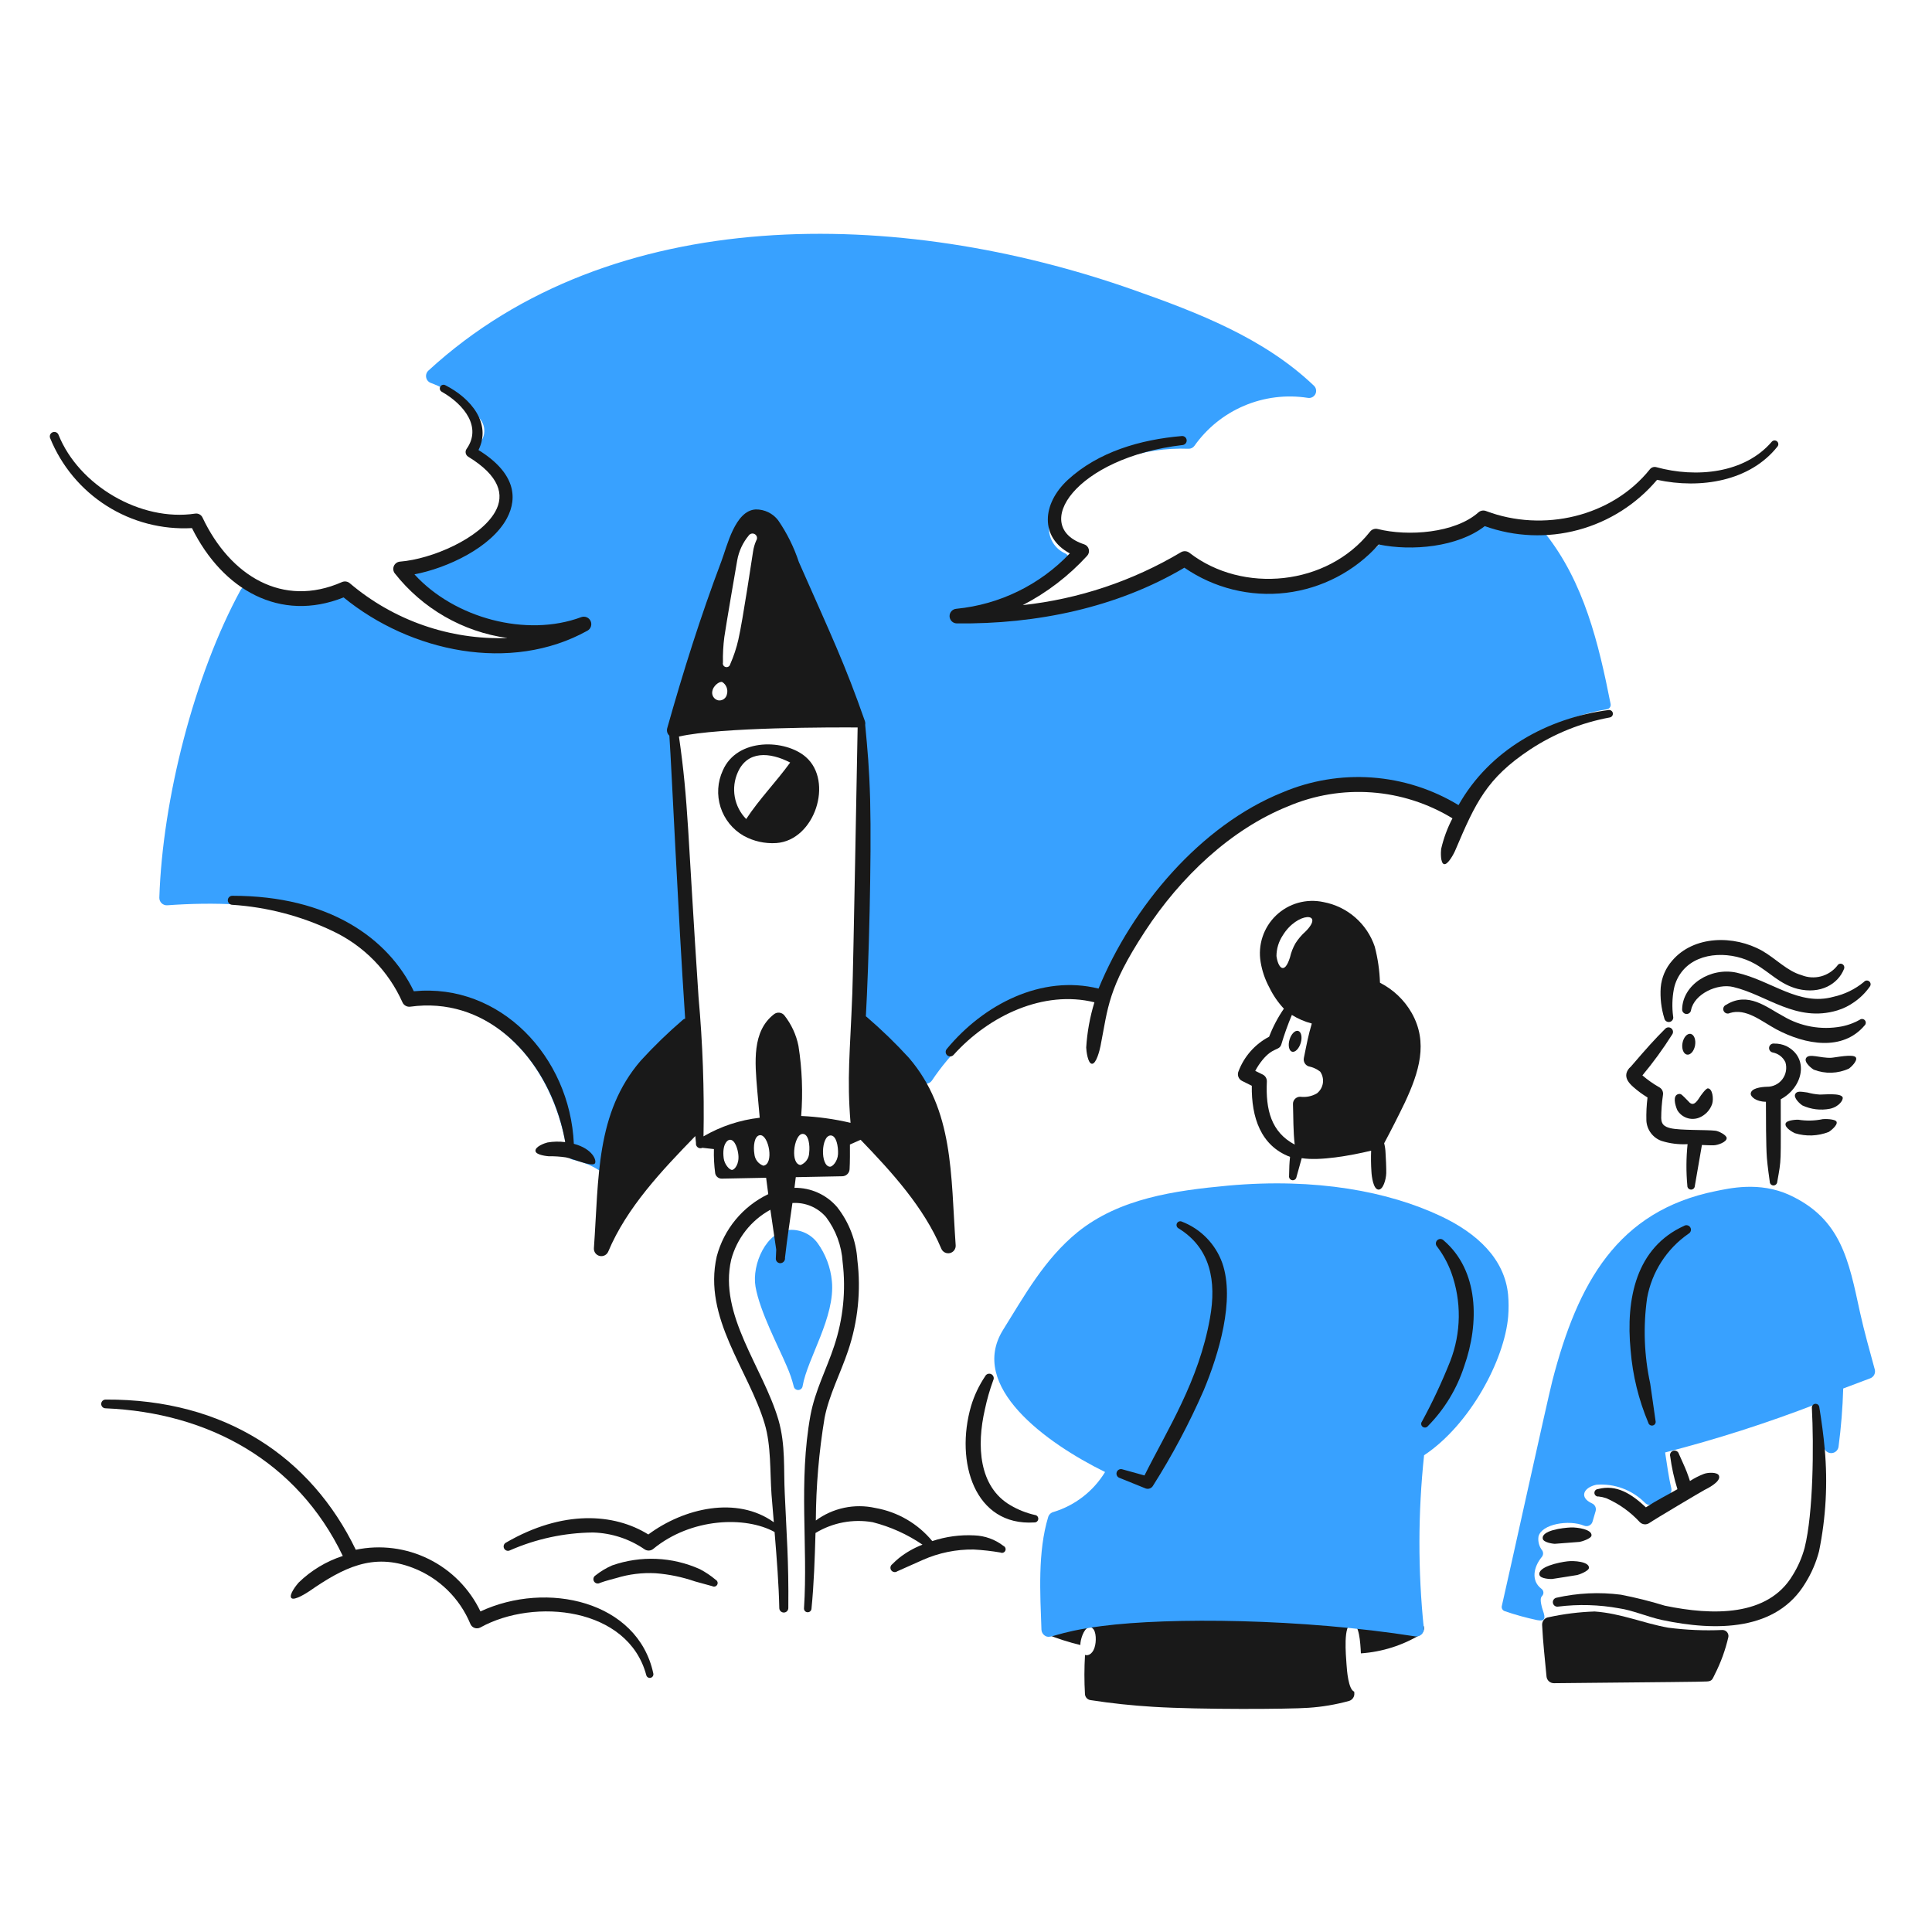 <svg width="154" height="154" viewBox="0 0 154 154" fill="none" xmlns="http://www.w3.org/2000/svg">
<path d="M112.955 129.191C109.816 128.981 106.897 128.435 103.695 128.241C99.874 128.012 96.361 128.172 92.286 128.22C90.108 128.187 87.933 128.366 85.79 128.756C84.87 128.898 83.989 129.224 83.198 129.713C83.147 129.752 83.11 129.805 83.092 129.866C83.074 129.927 83.076 129.991 83.097 130.051C83.119 130.111 83.159 130.162 83.211 130.198C83.263 130.233 83.326 130.251 83.389 130.249C84.274 130.609 85.185 130.901 86.114 131.124C86.114 131.064 86.118 131.004 86.124 130.944C86.189 130.454 86.481 129.647 86.915 129.714C87.361 129.774 87.401 130.633 87.297 131.132C87.177 131.761 86.787 132.024 86.487 131.915C86.424 132.957 86.422 134.002 86.483 135.044C86.492 135.161 86.54 135.271 86.62 135.357C86.7 135.443 86.806 135.499 86.922 135.516C88.591 135.775 90.266 135.951 91.946 136.052C95.675 136.282 102.84 136.238 104.286 136.129C105.384 136.058 106.471 135.875 107.531 135.582C107.661 135.544 107.774 135.462 107.851 135.351C107.929 135.239 107.965 135.104 107.954 134.969C107.954 134.926 107.947 134.883 107.944 134.841C107.48 134.675 107.363 133.161 107.332 132.676C107.283 131.954 107.044 129.446 107.771 129.416C108.337 129.393 108.437 130.916 108.477 131.79C110.169 131.674 111.808 131.154 113.257 130.273C113.357 130.201 113.431 130.101 113.472 129.985C113.512 129.87 113.516 129.744 113.483 129.627C113.45 129.509 113.382 129.404 113.287 129.326C113.193 129.248 113.077 129.201 112.955 129.191Z" fill="#191919"/>
<path d="M128.382 56.117C127.427 51.27 126.257 46.416 123.183 42.536C123.332 42.517 123.483 42.494 123.631 42.467C123.725 42.45 123.808 42.396 123.863 42.318C123.917 42.239 123.939 42.143 123.922 42.049C123.914 42.002 123.896 41.958 123.871 41.918C123.845 41.878 123.812 41.844 123.773 41.817C123.734 41.79 123.691 41.772 123.644 41.762C123.598 41.752 123.55 41.751 123.504 41.76C121.928 42.019 120.311 41.718 118.933 40.91C118.87 40.879 118.799 40.865 118.729 40.871C118.658 40.877 118.591 40.903 118.534 40.945C116.333 42.63 113.505 43.715 110.881 42.749C110.804 42.721 110.719 42.718 110.64 42.739C110.56 42.76 110.489 42.805 110.436 42.868C106.883 47.047 99.308 47.473 94.968 44.252C94.898 44.199 94.814 44.168 94.726 44.163C94.638 44.158 94.551 44.178 94.475 44.222C89.884 46.734 84.786 48.182 79.56 48.459C81.597 47.66 83.464 46.479 85.058 44.98C85.119 44.92 85.164 44.848 85.191 44.767C85.217 44.687 85.225 44.602 85.212 44.518C85.2 44.434 85.167 44.355 85.118 44.286C85.069 44.217 85.004 44.161 84.929 44.122C84.507 43.941 84.153 43.63 83.918 43.236C83.683 42.841 83.579 42.382 83.62 41.925C83.823 39.444 87.122 37.383 89.459 36.558C91.154 35.97 92.943 35.703 94.736 35.771C94.827 35.774 94.918 35.755 94.999 35.714C95.081 35.674 95.152 35.615 95.206 35.541C96.205 34.126 97.579 33.017 99.175 32.341C100.77 31.665 102.522 31.447 104.234 31.712C104.355 31.736 104.479 31.719 104.59 31.666C104.7 31.612 104.79 31.524 104.847 31.415C104.903 31.306 104.922 31.181 104.901 31.06C104.881 30.939 104.822 30.828 104.733 30.744C100.759 26.95 95.5 24.924 90.346 23.107C71.675 16.522 48.786 16.087 34.15 29.539C34.075 29.608 34.02 29.694 33.988 29.79C33.956 29.886 33.95 29.988 33.97 30.087C33.989 30.187 34.034 30.279 34.099 30.356C34.165 30.433 34.249 30.491 34.344 30.526C35.876 31.09 37.221 32.067 38.23 33.349C38.377 33.516 38.484 33.712 38.546 33.925C38.608 34.137 38.621 34.361 38.586 34.58C38.551 34.798 38.468 35.006 38.343 35.189C38.218 35.372 38.054 35.525 37.864 35.637C37.784 35.7 37.722 35.782 37.684 35.875C37.645 35.969 37.632 36.071 37.644 36.172C37.657 36.272 37.695 36.368 37.755 36.449C37.815 36.531 37.895 36.595 37.987 36.637C38.557 36.864 39.07 37.215 39.489 37.663C39.908 38.112 40.223 38.647 40.412 39.231C41.08 41.661 38.549 43.707 36.186 44.547C34.969 44.99 33.665 45.143 32.379 44.994C32.258 44.978 32.136 45 32.029 45.056C31.921 45.113 31.834 45.201 31.778 45.309C31.723 45.416 31.701 45.539 31.718 45.659C31.734 45.779 31.787 45.892 31.869 45.981C35.038 49.406 39.588 50.798 44.243 50.575C40.717 52.147 36.569 51.579 32.923 50.225C31.039 49.618 29.311 48.605 27.862 47.256C27.773 47.162 27.656 47.1 27.529 47.079C27.402 47.058 27.272 47.078 27.157 47.137C26.036 47.689 24.793 47.948 23.545 47.889C22.297 47.83 21.083 47.455 20.019 46.8C19.951 46.758 19.874 46.73 19.794 46.718C19.714 46.706 19.632 46.711 19.554 46.731C19.476 46.752 19.403 46.788 19.339 46.838C19.276 46.888 19.223 46.95 19.184 47.021C15.482 53.799 12.953 63.73 12.701 71.547C12.697 71.631 12.712 71.714 12.744 71.791C12.775 71.869 12.822 71.939 12.883 71.997C12.943 72.055 13.015 72.099 13.094 72.127C13.173 72.155 13.257 72.166 13.34 72.16C20.579 71.631 30.232 72.563 32.494 79.492C32.534 79.612 32.611 79.717 32.714 79.79C32.816 79.864 32.94 79.903 33.066 79.902C39.881 79.817 44.276 85.363 45.22 91.95C45.236 92.07 45.289 92.182 45.372 92.27C45.454 92.359 45.561 92.421 45.679 92.447C47.917 92.963 48.022 93.835 48.665 93.512C48.761 93.463 48.842 93.39 48.898 93.299C48.955 93.209 48.987 93.104 48.989 92.997C49.103 88.01 51.325 84.115 55.042 80.899C55.123 80.83 55.184 80.741 55.218 80.64C55.252 80.539 55.258 80.431 55.234 80.328C54.695 77.824 53.489 63.646 53.644 57.979C53.692 56.992 53.873 56.015 54.18 55.075C54.204 54.998 57.977 43.803 59.437 41.994C60.126 41.144 60.797 40.794 61.674 41.81C62.276 42.624 62.735 43.535 63.031 44.503C64.661 49.07 67.102 53.214 68.651 57.806C68.983 58.869 69.138 59.979 69.11 61.093C69.11 61.169 68.693 74.215 68.366 81.04C68.362 81.138 68.383 81.235 68.428 81.323C68.473 81.41 68.54 81.485 68.621 81.539C70.423 82.854 72.03 84.416 73.395 86.18C73.451 86.246 73.521 86.298 73.6 86.332C73.679 86.366 73.765 86.382 73.851 86.377C73.937 86.372 74.02 86.348 74.095 86.305C74.17 86.263 74.234 86.203 74.282 86.132C77.102 81.915 82.83 77.403 87.447 79.522C87.513 79.552 87.583 79.568 87.655 79.569C87.727 79.571 87.798 79.557 87.864 79.53C87.93 79.503 87.991 79.463 88.041 79.412C88.091 79.361 88.13 79.3 88.156 79.233C89.063 76.737 90.272 74.362 91.755 72.16C94.506 68.31 98.324 65.351 102.737 63.646C107.149 62.028 111.936 62.087 115.943 65.254C115.988 65.29 116.04 65.316 116.096 65.331C116.152 65.345 116.211 65.347 116.268 65.338C116.325 65.328 116.379 65.306 116.427 65.274C116.475 65.242 116.516 65.2 116.547 65.151C119.502 60.511 122.651 57.456 128.094 56.533C128.14 56.525 128.185 56.508 128.225 56.483C128.265 56.458 128.299 56.425 128.326 56.386C128.353 56.347 128.372 56.304 128.382 56.258C128.391 56.211 128.392 56.163 128.382 56.117Z" fill="#38A1FF"/>
<path d="M66.311 102.13C66.208 101.027 65.811 99.972 65.162 99.075C64.909 98.735 64.576 98.462 64.193 98.281C63.81 98.1 63.388 98.015 62.965 98.034C61.085 98.115 59.916 100.785 60.222 102.559C60.572 104.567 62.067 107.363 62.716 108.909C62.95 109.434 63.137 109.978 63.275 110.536C63.297 110.616 63.347 110.686 63.415 110.733C63.483 110.781 63.566 110.803 63.649 110.797C63.732 110.791 63.81 110.756 63.87 110.698C63.93 110.641 63.968 110.564 63.978 110.481C64.356 108.287 66.586 104.977 66.311 102.13Z" fill="#38A1FF"/>
<path d="M136.746 90.131C136.045 90.044 133.913 90.115 133.147 89.927C132.656 89.805 132.428 89.621 132.416 89.123C132.418 88.51 132.464 87.897 132.554 87.289C132.576 87.171 132.562 87.049 132.513 86.94C132.464 86.83 132.382 86.739 132.279 86.677C131.794 86.404 131.338 86.083 130.917 85.719C131.776 84.688 132.567 83.602 133.284 82.467C133.34 82.393 133.364 82.301 133.354 82.209C133.343 82.118 133.297 82.034 133.226 81.975C133.155 81.916 133.064 81.886 132.972 81.892C132.88 81.898 132.794 81.94 132.732 82.007C131.836 82.903 131.353 83.445 129.984 85.033C129.822 85.164 129.704 85.342 129.647 85.543C129.545 85.981 129.842 86.33 130.176 86.632C130.533 86.948 130.917 87.232 131.324 87.482C131.248 88.092 131.217 88.708 131.233 89.323C131.252 89.68 131.376 90.023 131.589 90.311C131.802 90.598 132.094 90.816 132.43 90.939C133.104 91.152 133.811 91.24 134.517 91.201C134.403 92.299 134.397 93.405 134.498 94.504C134.493 94.582 134.518 94.659 134.569 94.719C134.62 94.778 134.693 94.815 134.771 94.822C134.81 94.825 134.849 94.821 134.886 94.809C134.924 94.797 134.958 94.778 134.988 94.753C135.018 94.728 135.043 94.697 135.06 94.662C135.078 94.627 135.089 94.589 135.092 94.55L135.66 91.267C135.962 91.283 136.446 91.299 136.59 91.293C136.918 91.287 137.634 91.038 137.634 90.719C137.632 90.48 137.01 90.165 136.746 90.131Z" fill="#191919"/>
<path d="M133.696 88.486C133.865 88.773 134.13 88.993 134.445 89.105C134.759 89.217 135.103 89.215 135.416 89.098C135.661 89.003 135.883 88.856 136.066 88.667C136.248 88.478 136.388 88.251 136.474 88.003C136.611 87.583 136.502 86.761 136.131 86.755C135.962 86.755 135.535 87.374 135.487 87.451C135.206 87.902 134.935 88.217 134.585 87.788C134.061 87.266 134.008 87.144 133.766 87.214C133.335 87.337 133.499 88.031 133.696 88.486Z" fill="#191919"/>
<path d="M142.395 83.386C142.092 83.247 141.761 83.177 141.427 83.184C141.38 83.177 141.333 83.179 141.287 83.19C141.241 83.201 141.198 83.222 141.159 83.25C141.121 83.278 141.089 83.313 141.065 83.354C141.04 83.394 141.024 83.439 141.017 83.486C141.01 83.533 141.012 83.58 141.023 83.626C141.035 83.672 141.055 83.715 141.083 83.753C141.111 83.791 141.146 83.824 141.187 83.848C141.227 83.873 141.272 83.889 141.319 83.896C141.534 83.939 141.736 84.031 141.909 84.166C142.082 84.301 142.221 84.474 142.315 84.672C142.384 84.901 142.398 85.143 142.356 85.378C142.314 85.613 142.217 85.835 142.073 86.026C141.929 86.216 141.742 86.37 141.527 86.474C141.312 86.579 141.076 86.631 140.837 86.626C140.371 86.641 139.556 86.74 139.55 87.195C139.55 87.398 139.939 87.814 140.762 87.823C140.762 88.941 140.766 91.377 140.838 92.29C140.888 92.941 141.047 94.052 141.068 94.186C141.066 94.266 141.096 94.342 141.15 94.4C141.205 94.457 141.28 94.49 141.359 94.493C141.438 94.493 141.513 94.462 141.571 94.408C141.628 94.354 141.661 94.279 141.665 94.201C142.006 92.287 141.943 92.886 141.943 87.621C143.719 86.678 144.242 84.329 142.395 83.386Z" fill="#191919"/>
<path d="M133.365 81.02C133.27 80.299 133.289 79.567 133.422 78.852C133.531 78.284 133.789 77.756 134.169 77.321C135.509 75.785 138.129 75.832 139.888 76.83C141.047 77.48 141.863 78.459 143.305 78.828C145.114 79.263 146.493 78.452 146.98 77.251C147.014 77.18 147.02 77.099 146.996 77.024C146.972 76.949 146.92 76.886 146.851 76.849C146.816 76.831 146.778 76.82 146.739 76.817C146.701 76.813 146.661 76.817 146.624 76.829C146.587 76.841 146.553 76.86 146.523 76.885C146.493 76.91 146.469 76.941 146.451 76.976C146.121 77.392 145.665 77.69 145.151 77.826C144.637 77.961 144.093 77.927 143.601 77.728C142.459 77.406 141.564 76.419 140.475 75.794C138.219 74.516 135.007 74.562 133.294 76.569C132.767 77.167 132.445 77.918 132.376 78.713C132.32 79.54 132.417 80.371 132.661 81.163C132.669 81.211 132.686 81.257 132.713 81.298C132.739 81.339 132.773 81.374 132.813 81.402C132.853 81.429 132.898 81.448 132.946 81.458C132.994 81.467 133.043 81.467 133.09 81.457C133.138 81.447 133.183 81.428 133.223 81.4C133.263 81.372 133.296 81.336 133.322 81.295C133.348 81.254 133.365 81.207 133.372 81.159C133.379 81.111 133.377 81.062 133.365 81.015V81.02Z" fill="#191919"/>
<path d="M134.795 80.507C135.051 79.228 136.896 78.363 138.164 78.675C140.834 79.305 143.177 81.527 146.456 80.539C146.936 80.393 147.389 80.17 147.797 79.878C148.283 79.543 148.705 79.124 149.043 78.641C149.092 78.579 149.114 78.499 149.105 78.421C149.095 78.342 149.055 78.27 148.993 78.221C148.931 78.172 148.852 78.15 148.773 78.159C148.694 78.168 148.622 78.209 148.573 78.271C147.869 78.853 147.036 79.259 146.144 79.455C143.38 80.22 141.243 78.176 138.432 77.532C136.351 77.076 134.135 78.479 134.084 80.429C134.074 80.524 134.103 80.619 134.163 80.693C134.223 80.767 134.31 80.814 134.405 80.825C134.499 80.833 134.592 80.805 134.665 80.746C134.738 80.686 134.785 80.6 134.795 80.507Z" fill="#191919"/>
<path d="M137.884 80.75C139.169 80.344 140.373 81.382 141.581 82.042C143.95 83.304 146.891 83.79 148.626 81.74C148.683 81.688 148.717 81.615 148.721 81.538C148.726 81.461 148.7 81.385 148.65 81.327C148.6 81.268 148.529 81.231 148.452 81.224C148.375 81.216 148.298 81.239 148.238 81.287C148.05 81.396 147.853 81.49 147.65 81.567C147.36 81.682 147.06 81.769 146.754 81.826C145.168 82.117 143.53 81.824 142.143 81.001C140.833 80.308 139.356 78.996 137.583 80.098C137.538 80.116 137.497 80.144 137.463 80.178C137.429 80.213 137.402 80.254 137.385 80.299C137.367 80.345 137.359 80.393 137.36 80.442C137.362 80.49 137.373 80.538 137.393 80.582C137.414 80.626 137.443 80.666 137.479 80.698C137.515 80.731 137.557 80.755 137.603 80.771C137.649 80.787 137.698 80.793 137.746 80.79C137.795 80.786 137.842 80.773 137.885 80.75H137.884Z" fill="#191919"/>
<path d="M144.577 85.263C145.027 85.438 145.508 85.521 145.991 85.506C146.474 85.49 146.949 85.377 147.387 85.174C147.521 85.082 148.087 84.561 147.934 84.294C147.753 83.974 146.269 84.305 145.957 84.316C145.103 84.354 144.196 83.944 143.966 84.335C143.763 84.673 144.41 85.168 144.577 85.263Z" fill="#191919"/>
<path d="M143.656 88.108C144.349 88.432 145.127 88.527 145.877 88.377C146.606 88.214 146.949 87.659 146.877 87.466C146.719 87.097 145.345 87.264 145.016 87.245C144.695 87.223 144.377 87.168 144.067 87.083C143.469 86.996 143.24 86.972 143.107 87.191C142.916 87.52 143.537 88.03 143.656 88.108Z" fill="#191919"/>
<path d="M143.07 90.328C143.958 90.6 144.911 90.564 145.775 90.225C145.857 90.179 146.505 89.698 146.393 89.419C146.295 89.181 145.42 89.189 145.303 89.206C144.656 89.341 143.99 89.357 143.337 89.252C143.261 89.247 142.419 89.266 142.331 89.554C142.227 89.902 142.972 90.287 143.07 90.328Z" fill="#191919"/>
<path d="M120.214 103.233C119.947 100.329 117.717 98.296 114.858 96.944C110.672 94.969 104.918 93.876 97.907 94.504C93.614 94.904 89.24 95.519 85.901 98.209C83.263 100.353 81.666 103.263 79.955 106.003C77.156 110.501 83.354 115.006 88.085 117.335C87.151 118.867 85.687 120.001 83.97 120.522C83.871 120.547 83.781 120.598 83.707 120.668C83.634 120.738 83.579 120.827 83.55 120.924C82.707 123.709 82.913 127.012 83.014 129.902C83.018 129.992 83.042 130.08 83.085 130.16C83.128 130.239 83.188 130.308 83.262 130.361C83.767 130.719 83.946 130.115 87.839 129.611C93.261 128.91 103.745 129.013 112.81 130.437C112.9 130.45 112.993 130.443 113.08 130.416C113.167 130.388 113.247 130.34 113.312 130.277C113.378 130.214 113.429 130.136 113.46 130.05C113.491 129.964 113.502 129.872 113.492 129.781C113.019 125.199 113.027 120.579 113.514 115.998C117.16 113.583 119.93 108.403 120.218 104.925C120.262 104.362 120.261 103.796 120.214 103.233Z" fill="#38A1FF"/>
<path d="M91.227 117.609C93.065 113.927 95.557 110.081 96.445 105.078C96.981 102.125 96.492 99.477 93.935 97.908C93.867 97.87 93.817 97.808 93.794 97.734C93.772 97.659 93.779 97.579 93.814 97.511C93.849 97.442 93.91 97.389 93.983 97.364C94.056 97.339 94.136 97.343 94.206 97.376C94.948 97.662 95.62 98.103 96.175 98.672C96.731 99.24 97.157 99.921 97.426 100.669C98.458 103.611 97.147 107.954 95.938 110.844C94.789 113.469 93.443 116.003 91.909 118.424C91.854 118.524 91.765 118.601 91.658 118.642C91.552 118.682 91.434 118.685 91.327 118.648L89.232 117.801C89.187 117.785 89.146 117.76 89.111 117.728C89.076 117.696 89.048 117.658 89.028 117.615C89.008 117.572 88.997 117.526 88.995 117.479C88.992 117.432 88.999 117.384 89.016 117.34C89.032 117.295 89.056 117.255 89.088 117.22C89.12 117.185 89.159 117.156 89.201 117.136C89.244 117.116 89.29 117.105 89.338 117.103C89.385 117.101 89.432 117.108 89.477 117.124L91.227 117.609Z" fill="#191919"/>
<path d="M114.554 99.37C115.026 99.994 115.404 100.683 115.676 101.417C116.511 103.716 116.48 106.241 115.59 108.52C114.937 110.163 114.186 111.765 113.341 113.318C113.317 113.349 113.3 113.385 113.291 113.423C113.281 113.461 113.28 113.5 113.286 113.539C113.292 113.577 113.305 113.614 113.326 113.648C113.346 113.681 113.373 113.71 113.405 113.733C113.469 113.779 113.549 113.798 113.627 113.786C113.706 113.774 113.776 113.731 113.823 113.668C115.142 112.328 116.13 110.699 116.709 108.911C117.934 105.455 117.88 101.271 115.069 98.869C115.002 98.8 114.912 98.761 114.816 98.76C114.721 98.759 114.629 98.796 114.561 98.862C114.493 98.929 114.454 99.019 114.452 99.115C114.451 99.21 114.488 99.302 114.554 99.37Z" fill="#191919"/>
<path d="M78.534 109.691C78.04 110.425 77.659 111.228 77.404 112.075C76.11 116.547 77.692 121.658 82.441 121.354C82.52 121.359 82.598 121.334 82.658 121.282C82.718 121.23 82.755 121.156 82.761 121.077C82.766 120.998 82.74 120.92 82.689 120.86C82.637 120.801 82.563 120.764 82.484 120.758C81.806 120.602 81.155 120.344 80.554 119.992C78.001 118.507 77.847 115.223 78.502 112.358C78.669 111.565 78.892 110.784 79.17 110.023C79.192 109.981 79.206 109.935 79.21 109.888C79.214 109.841 79.209 109.794 79.195 109.749C79.181 109.704 79.158 109.662 79.128 109.626C79.098 109.59 79.061 109.56 79.019 109.538C78.977 109.516 78.931 109.502 78.885 109.498C78.838 109.494 78.79 109.499 78.745 109.513C78.7 109.527 78.658 109.55 78.622 109.58C78.586 109.61 78.556 109.647 78.534 109.689V109.691Z" fill="#191919"/>
<path d="M149.438 109.158C149.036 107.661 148.62 106.232 148.26 104.604C147.362 100.465 146.766 97.17 142.659 95.262C140.241 94.143 137.799 94.736 136.769 94.941C128.918 96.524 125.755 102.281 123.745 110.037C123.369 111.492 120.234 125.759 119.71 128.013C119.69 128.097 119.702 128.185 119.744 128.261C119.785 128.337 119.853 128.394 119.934 128.423C120.783 128.715 121.648 128.954 122.526 129.14C123.196 129.271 123.189 128.954 122.99 128.389C122.928 128.215 122.88 128.035 122.846 127.853C122.806 127.619 122.77 127.368 122.917 127.22C122.956 127.18 122.985 127.133 123.004 127.081C123.022 127.029 123.03 126.973 123.025 126.918C123.02 126.863 123.003 126.81 122.976 126.762C122.948 126.714 122.911 126.672 122.866 126.64C122.023 126.004 122.235 124.901 122.906 124.094C122.963 124.022 122.996 123.934 122.999 123.843C123.003 123.751 122.978 123.661 122.928 123.584C122.806 123.429 122.717 123.251 122.667 123.061C122.616 122.87 122.605 122.671 122.633 122.476C122.881 121.474 125.069 121.115 126.271 121.613C126.337 121.64 126.408 121.652 126.479 121.65C126.55 121.647 126.62 121.629 126.684 121.597C126.747 121.566 126.803 121.521 126.849 121.466C126.894 121.411 126.927 121.347 126.945 121.279L127.188 120.448C127.222 120.328 127.212 120.2 127.159 120.087C127.106 119.975 127.013 119.885 126.899 119.835C125.853 119.361 126.216 118.571 127.245 118.349C127.956 118.293 128.671 118.392 129.34 118.64C130.009 118.889 130.615 119.28 131.118 119.786C131.21 119.886 131.335 119.949 131.47 119.964C131.606 119.979 131.741 119.945 131.853 119.868C132.203 119.644 132.564 119.44 132.935 119.255C133.045 119.194 133.133 119.099 133.184 118.983C133.236 118.868 133.247 118.738 133.218 118.616C132.997 117.701 132.882 116.742 132.727 115.776C136.82 114.725 140.848 113.434 144.789 111.912C145.065 113.142 145.194 114.127 145.383 115.328C145.405 115.469 145.476 115.597 145.585 115.689C145.693 115.781 145.832 115.83 145.974 115.828C146.116 115.826 146.253 115.773 146.359 115.678C146.465 115.583 146.533 115.453 146.551 115.312C146.754 113.774 146.878 112.227 146.923 110.677L149.087 109.862C149.222 109.808 149.332 109.707 149.397 109.577C149.461 109.447 149.476 109.298 149.438 109.158Z" fill="#38A1FF"/>
<path d="M134.247 97.71C130.426 99.438 129.576 103.489 129.978 107.647C130.14 109.631 130.616 111.577 131.389 113.413C131.399 113.45 131.416 113.486 131.44 113.517C131.464 113.548 131.493 113.574 131.527 113.594C131.561 113.613 131.599 113.626 131.637 113.631C131.676 113.636 131.716 113.633 131.753 113.623C131.791 113.614 131.826 113.597 131.858 113.573C131.889 113.55 131.915 113.52 131.934 113.487C131.954 113.453 131.967 113.416 131.972 113.377C131.977 113.339 131.974 113.299 131.964 113.262C131.877 112.684 131.605 110.678 131.537 110.275C131.054 108.042 130.97 105.74 131.289 103.477C131.475 102.443 131.863 101.457 132.432 100.574C133.001 99.691 133.738 98.929 134.603 98.333C134.644 98.309 134.68 98.278 134.709 98.241C134.738 98.204 134.759 98.161 134.772 98.116C134.785 98.07 134.788 98.023 134.782 97.976C134.777 97.929 134.762 97.884 134.738 97.843C134.715 97.802 134.684 97.766 134.647 97.737C134.61 97.708 134.567 97.686 134.522 97.674C134.476 97.661 134.429 97.657 134.382 97.663C134.335 97.669 134.29 97.684 134.249 97.707L134.247 97.71Z" fill="#191919"/>
<path d="M123.924 123.058C124 123.058 125.831 122.916 125.908 122.905C126.042 122.888 126.835 122.649 126.86 122.395C126.908 121.905 125.731 121.739 125.231 121.753C124.538 121.781 122.858 121.996 122.974 122.649C123.022 122.966 123.847 123.058 123.924 123.058Z" fill="#191919"/>
<path d="M123.711 125.863C123.787 125.858 125.648 125.557 125.725 125.545C125.865 125.514 126.644 125.231 126.656 124.97C126.672 124.478 125.47 124.388 124.943 124.453C124.244 124.534 122.54 124.9 122.713 125.545C122.796 125.858 123.634 125.87 123.711 125.863Z" fill="#191919"/>
<path d="M124.195 128.063C125.818 127.861 127.462 127.907 129.071 128.201C130.085 128.342 131.329 128.877 132.463 129.126C136.827 130.052 141.639 130.006 143.924 126.154C144.404 125.379 144.765 124.536 144.996 123.654C145.544 120.972 145.697 118.223 145.449 115.497C145.352 114.388 145.196 113.291 145.018 112.164C145.009 112.085 144.97 112.013 144.909 111.963C144.847 111.913 144.769 111.89 144.69 111.898C144.612 111.907 144.539 111.946 144.49 112.007C144.44 112.068 144.417 112.147 144.425 112.226C144.583 115.223 144.542 120.605 143.848 123.371C143.641 124.139 143.323 124.872 142.903 125.548C140.93 128.883 136.498 128.78 132.705 127.99C131.554 127.635 130.384 127.343 129.202 127.114C127.483 126.892 125.738 126.975 124.048 127.359C123.958 127.382 123.881 127.439 123.831 127.518C123.782 127.597 123.765 127.692 123.785 127.782C123.804 127.873 123.857 127.953 123.934 128.006C124.011 128.058 124.105 128.079 124.197 128.063H124.195Z" fill="#191919"/>
<path d="M137.02 117.629C136.907 117.322 136.13 117.366 135.823 117.483C135.432 117.633 135.058 117.824 134.707 118.052C134.626 117.806 134.543 117.562 134.45 117.321C134.26 116.831 134.028 116.367 133.821 115.882C133.807 115.837 133.785 115.795 133.756 115.758C133.726 115.721 133.689 115.691 133.648 115.668C133.606 115.646 133.561 115.632 133.514 115.627C133.467 115.622 133.419 115.626 133.374 115.64C133.329 115.653 133.287 115.675 133.25 115.705C133.213 115.735 133.183 115.771 133.16 115.813C133.138 115.854 133.124 115.9 133.119 115.947C133.114 115.994 133.118 116.041 133.132 116.086C133.249 116.974 133.442 117.85 133.709 118.705C132.778 119.241 132.121 119.547 131.193 120.151C130.067 119.092 128.859 118.297 127.369 118.696C127.329 118.698 127.29 118.709 127.254 118.727C127.218 118.745 127.186 118.77 127.16 118.8C127.134 118.831 127.115 118.867 127.103 118.905C127.091 118.943 127.087 118.984 127.091 119.024C127.096 119.063 127.108 119.102 127.127 119.137C127.147 119.172 127.173 119.203 127.205 119.227C127.237 119.252 127.273 119.27 127.312 119.28C127.351 119.29 127.391 119.292 127.431 119.286C127.637 119.309 127.839 119.355 128.035 119.422C129.052 119.867 129.964 120.519 130.715 121.336C130.814 121.433 130.944 121.492 131.083 121.503C131.221 121.515 131.359 121.477 131.472 121.398C131.862 121.121 135.624 118.89 135.878 118.757C136.041 118.676 137.206 118.114 137.02 117.629Z" fill="#191919"/>
<path d="M137.282 129.927C135.846 129.99 134.407 129.929 132.981 129.744C130.972 129.386 129.241 128.608 127.113 128.452C125.881 128.492 124.656 128.645 123.451 128.908C123.3 128.924 123.161 128.998 123.063 129.114C122.965 129.229 122.915 129.378 122.923 129.53C122.992 130.95 123.135 132.134 123.273 133.632C123.286 133.78 123.355 133.917 123.465 134.016C123.575 134.115 123.718 134.169 123.866 134.168C133.075 134.076 135.46 134.062 136.054 134.03C136.472 134.008 136.496 133.853 136.68 133.476C137.167 132.525 137.534 131.516 137.771 130.473C137.781 130.404 137.775 130.334 137.755 130.267C137.735 130.2 137.7 130.138 137.654 130.086C137.607 130.034 137.55 129.993 137.486 129.965C137.421 129.938 137.352 129.925 137.282 129.927Z" fill="#191919"/>
<path d="M64.233 60.342C62.615 58.925 58.77 58.774 57.619 61.406C57.193 62.325 57.127 63.372 57.434 64.338C57.741 65.303 58.4 66.119 59.279 66.623C60.074 67.06 60.977 67.26 61.883 67.2C64.951 66.983 66.461 62.283 64.233 60.342ZM59.479 65.286C59.003 64.801 58.685 64.184 58.568 63.515C58.45 62.847 58.537 62.158 58.819 61.54C59.585 59.837 61.334 59.932 62.985 60.782C61.868 62.327 60.528 63.686 59.479 65.286Z" fill="#191919"/>
<path d="M128.56 56.845C128.547 56.767 128.504 56.697 128.441 56.651C128.377 56.605 128.298 56.585 128.22 56.596C123.329 57.237 118.738 59.78 116.26 64.176C114.168 62.907 111.805 62.153 109.364 61.977C106.924 61.801 104.476 62.209 102.224 63.165C95.706 65.784 90.246 72.266 87.565 78.8C83.031 77.679 78.416 80.045 75.467 83.614C75.436 83.65 75.413 83.691 75.398 83.736C75.383 83.781 75.377 83.828 75.381 83.875C75.384 83.922 75.397 83.968 75.418 84.01C75.44 84.052 75.469 84.09 75.505 84.121C75.54 84.151 75.582 84.175 75.627 84.189C75.671 84.204 75.719 84.21 75.766 84.207C75.813 84.203 75.859 84.19 75.901 84.169C75.943 84.148 75.981 84.118 76.011 84.083C78.84 80.943 83.191 78.896 87.236 79.893C86.877 81.065 86.657 82.274 86.582 83.497C86.588 83.739 86.701 84.777 87.041 84.794C87.382 84.811 87.654 83.722 87.721 83.383C88.334 80.288 88.282 78.815 91.257 74.254C94.091 69.905 98.109 66.104 102.667 64.273C104.77 63.377 107.057 62.996 109.337 63.163C111.617 63.329 113.825 64.038 115.776 65.23C115.372 65.999 115.07 66.818 114.875 67.664C114.842 67.915 114.811 68.805 115.105 68.88C115.411 68.957 115.899 68.038 116.017 67.742C117.619 63.968 118.517 62.034 121.943 59.757C123.873 58.483 126.038 57.61 128.31 57.189C128.389 57.177 128.46 57.133 128.506 57.069C128.553 57.004 128.573 56.923 128.56 56.845Z" fill="#191919"/>
<path d="M45.741 91.172C45.434 84.224 39.87 78.338 32.985 79.014C30.935 74.766 26.201 71.403 18.534 71.403C18.487 71.401 18.44 71.408 18.395 71.424C18.351 71.44 18.31 71.465 18.275 71.497C18.24 71.529 18.212 71.567 18.192 71.61C18.172 71.653 18.161 71.699 18.159 71.746C18.156 71.842 18.19 71.934 18.255 72.004C18.319 72.075 18.409 72.116 18.504 72.121C21.283 72.303 24.001 73.013 26.514 74.213C28.989 75.378 30.964 77.393 32.079 79.892C32.131 80.011 32.22 80.109 32.333 80.172C32.446 80.236 32.577 80.26 32.705 80.243C38.57 79.431 43.111 83.869 44.689 89.44C44.84 89.966 44.962 90.5 45.054 91.039C44.584 90.977 44.107 90.986 43.64 91.067C43.437 91.114 42.627 91.395 42.685 91.756C42.735 92.081 43.65 92.159 43.737 92.166C44.195 92.158 44.653 92.188 45.107 92.255C45.667 92.355 47.181 93.032 47.418 92.741C47.578 92.532 47.279 91.583 45.741 91.172Z" fill="#191919"/>
<path d="M85.275 44.111C82.882 42.821 83.048 40.167 85.113 38.253C87.541 36.017 90.894 35.037 94.209 34.756C94.302 34.75 94.394 34.781 94.465 34.841C94.535 34.902 94.58 34.987 94.589 35.08C94.598 35.172 94.571 35.265 94.513 35.338C94.455 35.411 94.371 35.458 94.279 35.471C85.707 36.466 82.091 41.979 86.424 43.39C86.513 43.42 86.593 43.472 86.657 43.541C86.72 43.61 86.766 43.694 86.788 43.785C86.811 43.876 86.811 43.971 86.787 44.062C86.764 44.153 86.718 44.236 86.654 44.305C85.189 45.907 83.453 47.238 81.524 48.234C85.979 47.751 90.277 46.315 94.128 44.023C94.231 43.96 94.352 43.93 94.472 43.937C94.593 43.943 94.709 43.986 94.805 44.06C99.058 47.358 105.813 46.691 109.208 42.376C109.279 42.285 109.375 42.218 109.484 42.181C109.592 42.144 109.709 42.14 109.821 42.168C112.233 42.772 115.987 42.5 117.846 40.841C117.926 40.771 118.023 40.724 118.127 40.704C118.232 40.684 118.34 40.694 118.439 40.73C123.005 42.46 128.481 41.196 131.513 37.406C131.572 37.331 131.651 37.276 131.74 37.246C131.829 37.216 131.926 37.212 132.017 37.236C135.206 38.113 139.072 37.739 141.235 35.203C141.286 35.147 141.357 35.113 141.433 35.108C141.509 35.103 141.583 35.127 141.642 35.175C141.701 35.223 141.739 35.292 141.748 35.367C141.758 35.443 141.739 35.519 141.694 35.58C139.505 38.361 135.56 38.995 132.086 38.247C130.445 40.188 128.251 41.582 125.796 42.241C123.342 42.901 120.744 42.795 118.351 41.938C116.197 43.615 112.532 43.945 109.903 43.4C107.989 45.544 105.359 46.915 102.505 47.255C99.652 47.596 96.772 46.883 94.407 45.25C89.032 48.438 82.606 49.768 76.26 49.691C76.11 49.688 75.967 49.627 75.861 49.521C75.755 49.414 75.694 49.272 75.69 49.121C75.687 48.971 75.741 48.826 75.842 48.715C75.944 48.604 76.084 48.536 76.233 48.526C79.68 48.189 82.889 46.621 85.275 44.111Z" fill="#191919"/>
<path d="M40.448 50.858C36.897 50.365 33.675 48.513 31.46 45.692C31.399 45.608 31.361 45.51 31.351 45.407C31.34 45.304 31.358 45.2 31.401 45.105C31.444 45.011 31.511 44.93 31.596 44.871C31.681 44.811 31.78 44.775 31.884 44.767C34.419 44.566 38.269 42.917 39.472 40.792C40.238 39.438 39.807 37.923 37.328 36.408C37.277 36.378 37.232 36.337 37.197 36.289C37.162 36.241 37.137 36.186 37.124 36.128C37.111 36.07 37.109 36.01 37.12 35.951C37.132 35.893 37.154 35.837 37.188 35.788C38.413 34.069 37.035 32.265 35.214 31.227C35.18 31.209 35.149 31.184 35.124 31.153C35.1 31.123 35.081 31.089 35.07 31.051C35.059 31.014 35.055 30.975 35.059 30.936C35.063 30.897 35.074 30.86 35.093 30.825C35.111 30.791 35.136 30.761 35.166 30.736C35.196 30.711 35.231 30.693 35.268 30.681C35.306 30.67 35.345 30.666 35.383 30.67C35.422 30.674 35.46 30.686 35.494 30.704C37.569 31.758 39.186 33.761 38.14 35.873C41.02 37.654 41.306 39.625 40.408 41.31C39.17 43.633 35.66 45.282 33.035 45.781C36.227 49.286 41.974 50.816 46.332 49.192C46.473 49.141 46.627 49.144 46.766 49.202C46.904 49.26 47.015 49.367 47.078 49.503C47.14 49.639 47.149 49.793 47.103 49.936C47.057 50.078 46.959 50.198 46.828 50.271C40.703 53.675 32.711 51.971 27.388 47.62C22.335 49.638 17.744 47.02 15.302 42.095C12.904 42.226 10.525 41.605 8.497 40.318C6.47 39.031 4.896 37.142 3.994 34.916C3.96 34.827 3.963 34.728 4.002 34.641C4.041 34.554 4.113 34.486 4.202 34.453C4.291 34.419 4.39 34.422 4.477 34.46C4.564 34.499 4.632 34.571 4.666 34.66C6.288 38.706 11.217 41.598 15.56 40.939C15.678 40.922 15.799 40.943 15.904 41C16.009 41.057 16.093 41.146 16.143 41.255C18.341 45.899 22.531 48.479 27.259 46.397C27.36 46.353 27.472 46.337 27.582 46.353C27.692 46.369 27.794 46.415 27.879 46.487C31.378 49.459 35.86 51.017 40.448 50.858Z" fill="#191919"/>
<path d="M134.755 82.41C135.033 82.459 135.192 82.87 135.114 83.325C135.036 83.779 134.745 84.112 134.47 84.064C134.195 84.014 134.03 83.604 134.111 83.149C134.191 82.694 134.478 82.362 134.755 82.41Z" fill="#191919"/>
<path d="M103.481 82.176C103.726 82.249 103.818 82.681 103.68 83.136C103.542 83.592 103.235 83.902 102.991 83.832C102.746 83.763 102.654 83.331 102.789 82.872C102.923 82.413 103.233 82.103 103.481 82.176Z" fill="#191919"/>
<path d="M52.072 133.376C50.837 127.624 43.599 125.978 38.297 128.447C37.429 126.634 35.979 125.164 34.177 124.273C32.376 123.382 30.327 123.12 28.36 123.531C24.798 116.159 17.936 111.509 8.421 111.56C8.328 111.559 8.239 111.594 8.173 111.658C8.107 111.723 8.069 111.81 8.068 111.903C8.066 111.948 8.074 111.993 8.091 112.036C8.107 112.078 8.132 112.117 8.163 112.15C8.195 112.183 8.233 112.209 8.274 112.227C8.316 112.245 8.361 112.255 8.407 112.256C16.627 112.599 23.7 116.478 27.325 124.025C26.003 124.453 24.797 125.18 23.802 126.15C23.654 126.316 22.994 127.131 23.228 127.382C23.458 127.62 24.502 126.937 24.638 126.846C27.357 124.966 29.715 123.744 32.914 124.975C33.94 125.37 34.874 125.969 35.661 126.737C36.448 127.504 37.07 128.424 37.491 129.439C37.521 129.514 37.566 129.581 37.624 129.637C37.682 129.692 37.751 129.735 37.827 129.762C37.903 129.789 37.983 129.8 38.063 129.793C38.143 129.787 38.221 129.764 38.292 129.725C42.603 127.337 50.07 128.122 51.513 133.519C51.522 133.557 51.537 133.593 51.559 133.624C51.582 133.656 51.61 133.683 51.643 133.703C51.676 133.723 51.712 133.737 51.75 133.743C51.788 133.749 51.827 133.747 51.865 133.738C51.902 133.728 51.937 133.711 51.968 133.688C51.999 133.665 52.025 133.636 52.044 133.602C52.063 133.569 52.076 133.532 52.08 133.494C52.085 133.455 52.082 133.416 52.072 133.379V133.376Z" fill="#191919"/>
<path d="M79.991 123.228C79.324 122.71 78.51 122.415 77.666 122.386C76.529 122.327 75.392 122.481 74.312 122.84C73.16 121.445 71.547 120.509 69.764 120.199C68.95 120.018 68.106 120.014 67.289 120.186C66.472 120.359 65.702 120.705 65.03 121.2C65.045 118.458 65.279 115.721 65.728 113.016C66.082 111.195 67.006 109.452 67.608 107.65C68.387 105.333 68.637 102.872 68.342 100.447C68.246 98.902 67.68 97.424 66.721 96.21C66.302 95.722 65.78 95.333 65.194 95.069C64.608 94.805 63.97 94.673 63.327 94.682C63.362 94.412 63.396 94.13 63.432 93.832L67.136 93.76C67.287 93.758 67.431 93.699 67.54 93.594C67.649 93.489 67.713 93.347 67.721 93.196C67.754 92.653 67.752 91.777 67.748 91.231L68.601 90.852C71.093 93.434 73.648 96.242 75.033 99.535C75.088 99.665 75.187 99.771 75.313 99.835C75.439 99.898 75.583 99.915 75.721 99.883C75.858 99.85 75.979 99.77 76.062 99.656C76.146 99.542 76.186 99.403 76.177 99.262C75.779 93.602 76.036 88.5 72.445 84.315C71.392 83.165 70.272 82.079 69.09 81.063C69.068 81.042 69.044 81.024 69.018 81.009C69.248 76.981 69.477 68.38 69.359 63.737C69.287 61.19 69.154 59.789 68.964 57.776C68.982 57.671 68.972 57.562 68.935 57.461C67.349 52.926 66.294 50.731 63.675 44.795C63.285 43.614 62.729 42.495 62.025 41.47C61.815 41.197 61.544 40.976 61.234 40.827C60.924 40.677 60.583 40.601 60.239 40.607C58.587 40.693 57.957 43.539 57.502 44.736C55.842 49.133 54.459 53.524 53.184 58.046C53.155 58.151 53.155 58.262 53.185 58.367C53.215 58.472 53.274 58.566 53.355 58.639C53.554 61.555 54.036 72.588 54.614 81.197C54.544 81.21 54.48 81.243 54.429 81.292C53.247 82.308 52.127 83.394 51.074 84.544C47.475 88.723 47.739 93.895 47.34 99.491C47.33 99.632 47.371 99.771 47.454 99.885C47.538 99.999 47.659 100.079 47.796 100.112C47.933 100.144 48.077 100.127 48.203 100.064C48.329 100 48.428 99.894 48.483 99.764C49.959 96.248 52.76 93.299 55.423 90.556L55.476 91.108C55.466 91.173 55.473 91.24 55.498 91.301C55.523 91.362 55.563 91.415 55.616 91.455C55.669 91.494 55.732 91.519 55.797 91.525C55.863 91.531 55.929 91.519 55.989 91.491C56.398 91.537 56.466 91.541 56.907 91.594C56.888 92.238 56.922 92.882 57.008 93.52C57.03 93.643 57.096 93.755 57.194 93.833C57.291 93.912 57.414 93.953 57.539 93.949L61.068 93.88C61.121 94.304 61.177 94.734 61.238 95.186C60.236 95.666 59.349 96.358 58.64 97.214C57.931 98.07 57.417 99.07 57.133 100.144C56.018 105.053 59.672 109.191 60.953 113.493C61.473 115.232 61.368 117.292 61.498 119.129C61.555 119.848 61.617 120.59 61.681 121.339C58.73 119.22 54.509 120.209 51.678 122.313C48.945 120.609 44.841 120.347 40.345 122.955C40.303 122.974 40.265 123.002 40.234 123.037C40.203 123.071 40.179 123.111 40.163 123.155C40.148 123.199 40.142 123.245 40.145 123.292C40.148 123.338 40.16 123.383 40.181 123.425C40.201 123.466 40.23 123.503 40.266 123.533C40.301 123.563 40.342 123.586 40.386 123.6C40.43 123.614 40.477 123.619 40.523 123.615C40.569 123.611 40.614 123.597 40.655 123.575C42.739 122.661 44.987 122.178 47.262 122.156C48.733 122.196 50.16 122.659 51.372 123.492C51.475 123.563 51.598 123.6 51.724 123.595C51.849 123.591 51.97 123.546 52.067 123.467C55.092 120.976 59.423 120.838 61.742 122.116C61.917 124.22 62.08 126.347 62.117 128.176C62.117 128.272 62.155 128.363 62.223 128.431C62.29 128.498 62.382 128.536 62.477 128.536C62.573 128.536 62.664 128.498 62.732 128.431C62.799 128.363 62.837 128.272 62.837 128.176C62.875 124.407 62.696 122.361 62.554 119.064C62.454 117.135 62.63 115.18 62.047 113.168C60.812 108.978 57.271 104.822 58.283 100.41C58.506 99.573 58.896 98.79 59.429 98.108C59.962 97.426 60.628 96.859 61.386 96.441L61.407 96.429C61.538 97.338 61.688 98.365 61.873 99.61L61.841 100.306C61.834 100.4 61.866 100.494 61.928 100.566C61.99 100.637 62.078 100.682 62.172 100.689C62.228 100.692 62.284 100.682 62.336 100.661C62.388 100.64 62.435 100.607 62.473 100.566C62.511 100.525 62.54 100.476 62.557 100.422C62.574 100.369 62.579 100.312 62.571 100.257C62.752 98.656 62.947 97.46 63.165 95.892C63.668 95.859 64.172 95.943 64.638 96.138C65.103 96.334 65.516 96.635 65.845 97.017C66.627 98.056 67.087 99.303 67.166 100.601C67.44 102.85 67.211 105.131 66.495 107.281C65.882 109.149 64.983 110.803 64.604 112.804C63.634 118.145 64.415 123.181 64.087 128.195C64.081 128.273 64.106 128.35 64.157 128.41C64.208 128.47 64.281 128.506 64.359 128.512C64.438 128.519 64.516 128.494 64.577 128.443C64.638 128.392 64.675 128.319 64.683 128.24C64.881 126.262 64.945 124.224 65.004 122.195C66.367 121.368 67.984 121.062 69.555 121.333C70.975 121.693 72.321 122.3 73.532 123.125C72.852 123.386 72.217 123.749 71.647 124.202C71.458 124.355 71.289 124.518 71.121 124.685C71.047 124.738 70.996 124.819 70.981 124.909C70.966 125 70.987 125.093 71.041 125.167C71.094 125.242 71.175 125.293 71.265 125.308C71.356 125.323 71.449 125.302 71.523 125.248C72.199 124.942 72.876 124.64 73.556 124.342C74.832 123.776 76.215 123.492 77.61 123.512C78.327 123.55 79.04 123.631 79.748 123.752C79.817 123.784 79.897 123.787 79.969 123.761C80.04 123.735 80.099 123.681 80.131 123.611C80.163 123.542 80.167 123.463 80.14 123.391C80.114 123.319 80.06 123.26 79.991 123.228ZM66.8 91.982C66.767 92.594 66.351 93.005 66.16 92.999C65.37 92.959 65.443 90.507 66.212 90.507C66.675 90.507 66.824 91.393 66.8 91.982ZM57.626 52.822C57.612 52.139 57.648 51.457 57.736 50.78C57.837 50.028 58.747 44.741 58.764 44.664C58.893 43.935 59.21 43.253 59.682 42.684C59.709 42.645 59.743 42.612 59.783 42.586C59.823 42.56 59.867 42.542 59.914 42.533C59.96 42.525 60.008 42.525 60.054 42.535C60.101 42.544 60.145 42.563 60.184 42.59C60.223 42.616 60.257 42.65 60.283 42.69C60.309 42.729 60.327 42.773 60.336 42.82C60.345 42.866 60.344 42.914 60.334 42.96C60.325 43.007 60.306 43.05 60.279 43.089C60.154 43.372 60.068 43.67 60.025 43.976C60.005 44.068 59.212 49.438 58.855 50.982C58.702 51.655 58.484 52.312 58.205 52.943C58.197 52.981 58.181 53.017 58.159 53.049C58.137 53.082 58.109 53.109 58.077 53.131C58.011 53.174 57.93 53.189 57.853 53.173C57.776 53.157 57.708 53.111 57.665 53.045C57.622 52.979 57.606 52.899 57.623 52.822H57.626ZM56.783 55.075C56.842 54.699 57.309 54.299 57.563 54.361C57.723 54.459 57.846 54.606 57.915 54.781C57.984 54.955 57.995 55.148 57.946 55.328C57.932 55.408 57.903 55.483 57.86 55.551C57.816 55.619 57.76 55.678 57.694 55.724C57.628 55.77 57.554 55.802 57.475 55.819C57.397 55.836 57.316 55.837 57.237 55.822C57.078 55.783 56.94 55.683 56.855 55.542C56.77 55.402 56.745 55.234 56.783 55.075ZM58.358 93.254C58.161 93.27 57.745 92.829 57.683 92.312C57.554 91.24 57.957 90.863 58.174 90.852C58.591 90.828 58.813 91.617 58.853 92.035C58.941 92.792 58.55 93.241 58.358 93.254ZM60.848 92.917C60.652 92.848 60.481 92.724 60.354 92.559C60.227 92.395 60.151 92.197 60.133 91.99C60.031 91.378 60.12 90.522 60.581 90.485C61.28 90.437 61.724 92.803 60.848 92.917ZM62.522 80.936C62.424 80.815 62.282 80.738 62.128 80.721C61.973 80.703 61.818 80.748 61.696 80.844C59.931 82.206 60.175 84.681 60.358 86.881C60.431 87.703 60.497 88.432 60.558 89.095C58.978 89.274 57.452 89.779 56.077 90.579C56.146 86.874 56.013 83.167 55.68 79.476C54.806 66.376 54.877 63.945 54.12 58.711C57.391 57.957 66.542 57.974 68.362 57.986C68.314 60.468 68.016 77.117 67.939 79.164C67.756 83.995 67.5 85.896 67.797 89.501C66.505 89.197 65.188 89.014 63.862 88.955C64.009 87.088 63.936 85.211 63.644 83.361C63.465 82.476 63.08 81.645 62.522 80.936ZM63.306 91.701C63.35 91.048 63.624 90.367 63.995 90.382C64.459 90.4 64.572 91.297 64.499 91.887C64.494 92.098 64.427 92.303 64.306 92.477C64.185 92.651 64.016 92.785 63.819 92.863C63.407 92.829 63.267 92.276 63.306 91.701Z" fill="#191919"/>
<path d="M47.803 126.18C48.288 125.999 48.995 125.823 49.133 125.786C50.147 125.475 51.208 125.345 52.267 125.404C53.337 125.487 54.392 125.707 55.406 126.057C55.551 126.1 56.578 126.373 56.778 126.434C56.811 126.452 56.848 126.464 56.885 126.468C56.923 126.472 56.961 126.468 56.997 126.458C57.033 126.447 57.067 126.43 57.096 126.406C57.126 126.382 57.15 126.353 57.168 126.32C57.186 126.287 57.198 126.25 57.202 126.213C57.206 126.175 57.203 126.137 57.192 126.101C57.181 126.065 57.163 126.031 57.14 126.002C57.116 125.972 57.087 125.948 57.054 125.93C56.665 125.601 56.242 125.317 55.791 125.08C53.581 124.087 51.074 123.98 48.788 124.781C48.315 124.988 47.871 125.256 47.467 125.577C47.39 125.623 47.334 125.698 47.311 125.785C47.288 125.872 47.3 125.965 47.344 126.044C47.388 126.123 47.46 126.181 47.547 126.207C47.633 126.233 47.726 126.224 47.806 126.183L47.803 126.18Z" fill="#191919"/>
<path d="M112.531 80.75C111.942 79.714 111.061 78.874 109.998 78.334C109.967 77.365 109.827 76.401 109.583 75.462C109.28 74.558 108.74 73.751 108.02 73.125C107.3 72.499 106.425 72.077 105.487 71.903C104.819 71.759 104.125 71.781 103.468 71.967C102.81 72.153 102.208 72.498 101.714 72.971C101.221 73.444 100.851 74.031 100.637 74.68C100.423 75.329 100.371 76.021 100.487 76.695C100.604 77.399 100.837 78.079 101.176 78.707C101.476 79.327 101.868 79.899 102.338 80.403C101.859 81.098 101.464 81.848 101.162 82.637C100.04 83.225 99.173 84.204 98.724 85.388C98.663 85.528 98.657 85.686 98.709 85.829C98.761 85.973 98.866 86.091 99.002 86.159L99.781 86.547C99.745 89.053 100.485 91.329 102.829 92.214C102.77 92.804 102.77 92.962 102.752 93.737C102.741 93.815 102.761 93.895 102.809 93.958C102.856 94.021 102.927 94.063 103.005 94.074C103.083 94.085 103.163 94.065 103.226 94.017C103.289 93.97 103.331 93.899 103.342 93.821L103.76 92.317C105.211 92.547 107.619 92.124 109.293 91.721C109.273 92.272 109.28 92.824 109.316 93.375C109.337 93.806 109.47 94.796 109.875 94.823C110.239 94.847 110.481 94.04 110.498 93.512C110.508 93.217 110.467 92.182 110.441 91.886C110.432 91.631 110.395 91.377 110.332 91.129C110.902 90.064 111.45 88.986 111.975 87.897C113.117 85.456 113.859 83.103 112.531 80.75ZM101.747 76.204C101.752 75.62 101.925 75.051 102.247 74.564C103.395 72.67 105.639 72.673 104.067 74.246C103.757 74.52 103.488 74.836 103.266 75.184C103.065 75.532 102.917 75.909 102.829 76.301C102.374 77.769 101.864 77.106 101.747 76.204ZM104.979 87.148C104.581 87.384 104.115 87.48 103.655 87.423C103.578 87.419 103.501 87.431 103.428 87.459C103.356 87.487 103.29 87.529 103.234 87.583C103.178 87.637 103.135 87.702 103.105 87.774C103.076 87.846 103.061 87.922 103.063 88C103.1 89.072 103.074 90.124 103.201 91.236C101.328 90.24 100.879 88.469 100.981 86.211C100.986 86.097 100.958 85.983 100.9 85.884C100.842 85.785 100.757 85.705 100.655 85.653L100.056 85.359C100.218 85.052 100.411 84.761 100.63 84.491C101.489 83.449 101.959 83.769 102.132 83.261C102.369 82.459 102.651 81.672 102.975 80.901C103.466 81.209 104.002 81.439 104.563 81.585C104.276 82.567 104.19 83.06 103.932 84.33C103.902 84.474 103.927 84.623 104.002 84.749C104.078 84.875 104.198 84.968 104.339 85.009C104.666 85.073 104.973 85.215 105.234 85.422C105.418 85.688 105.494 86.014 105.447 86.335C105.4 86.655 105.232 86.945 104.979 87.147V87.148Z" fill="#191919"/>
</svg>
